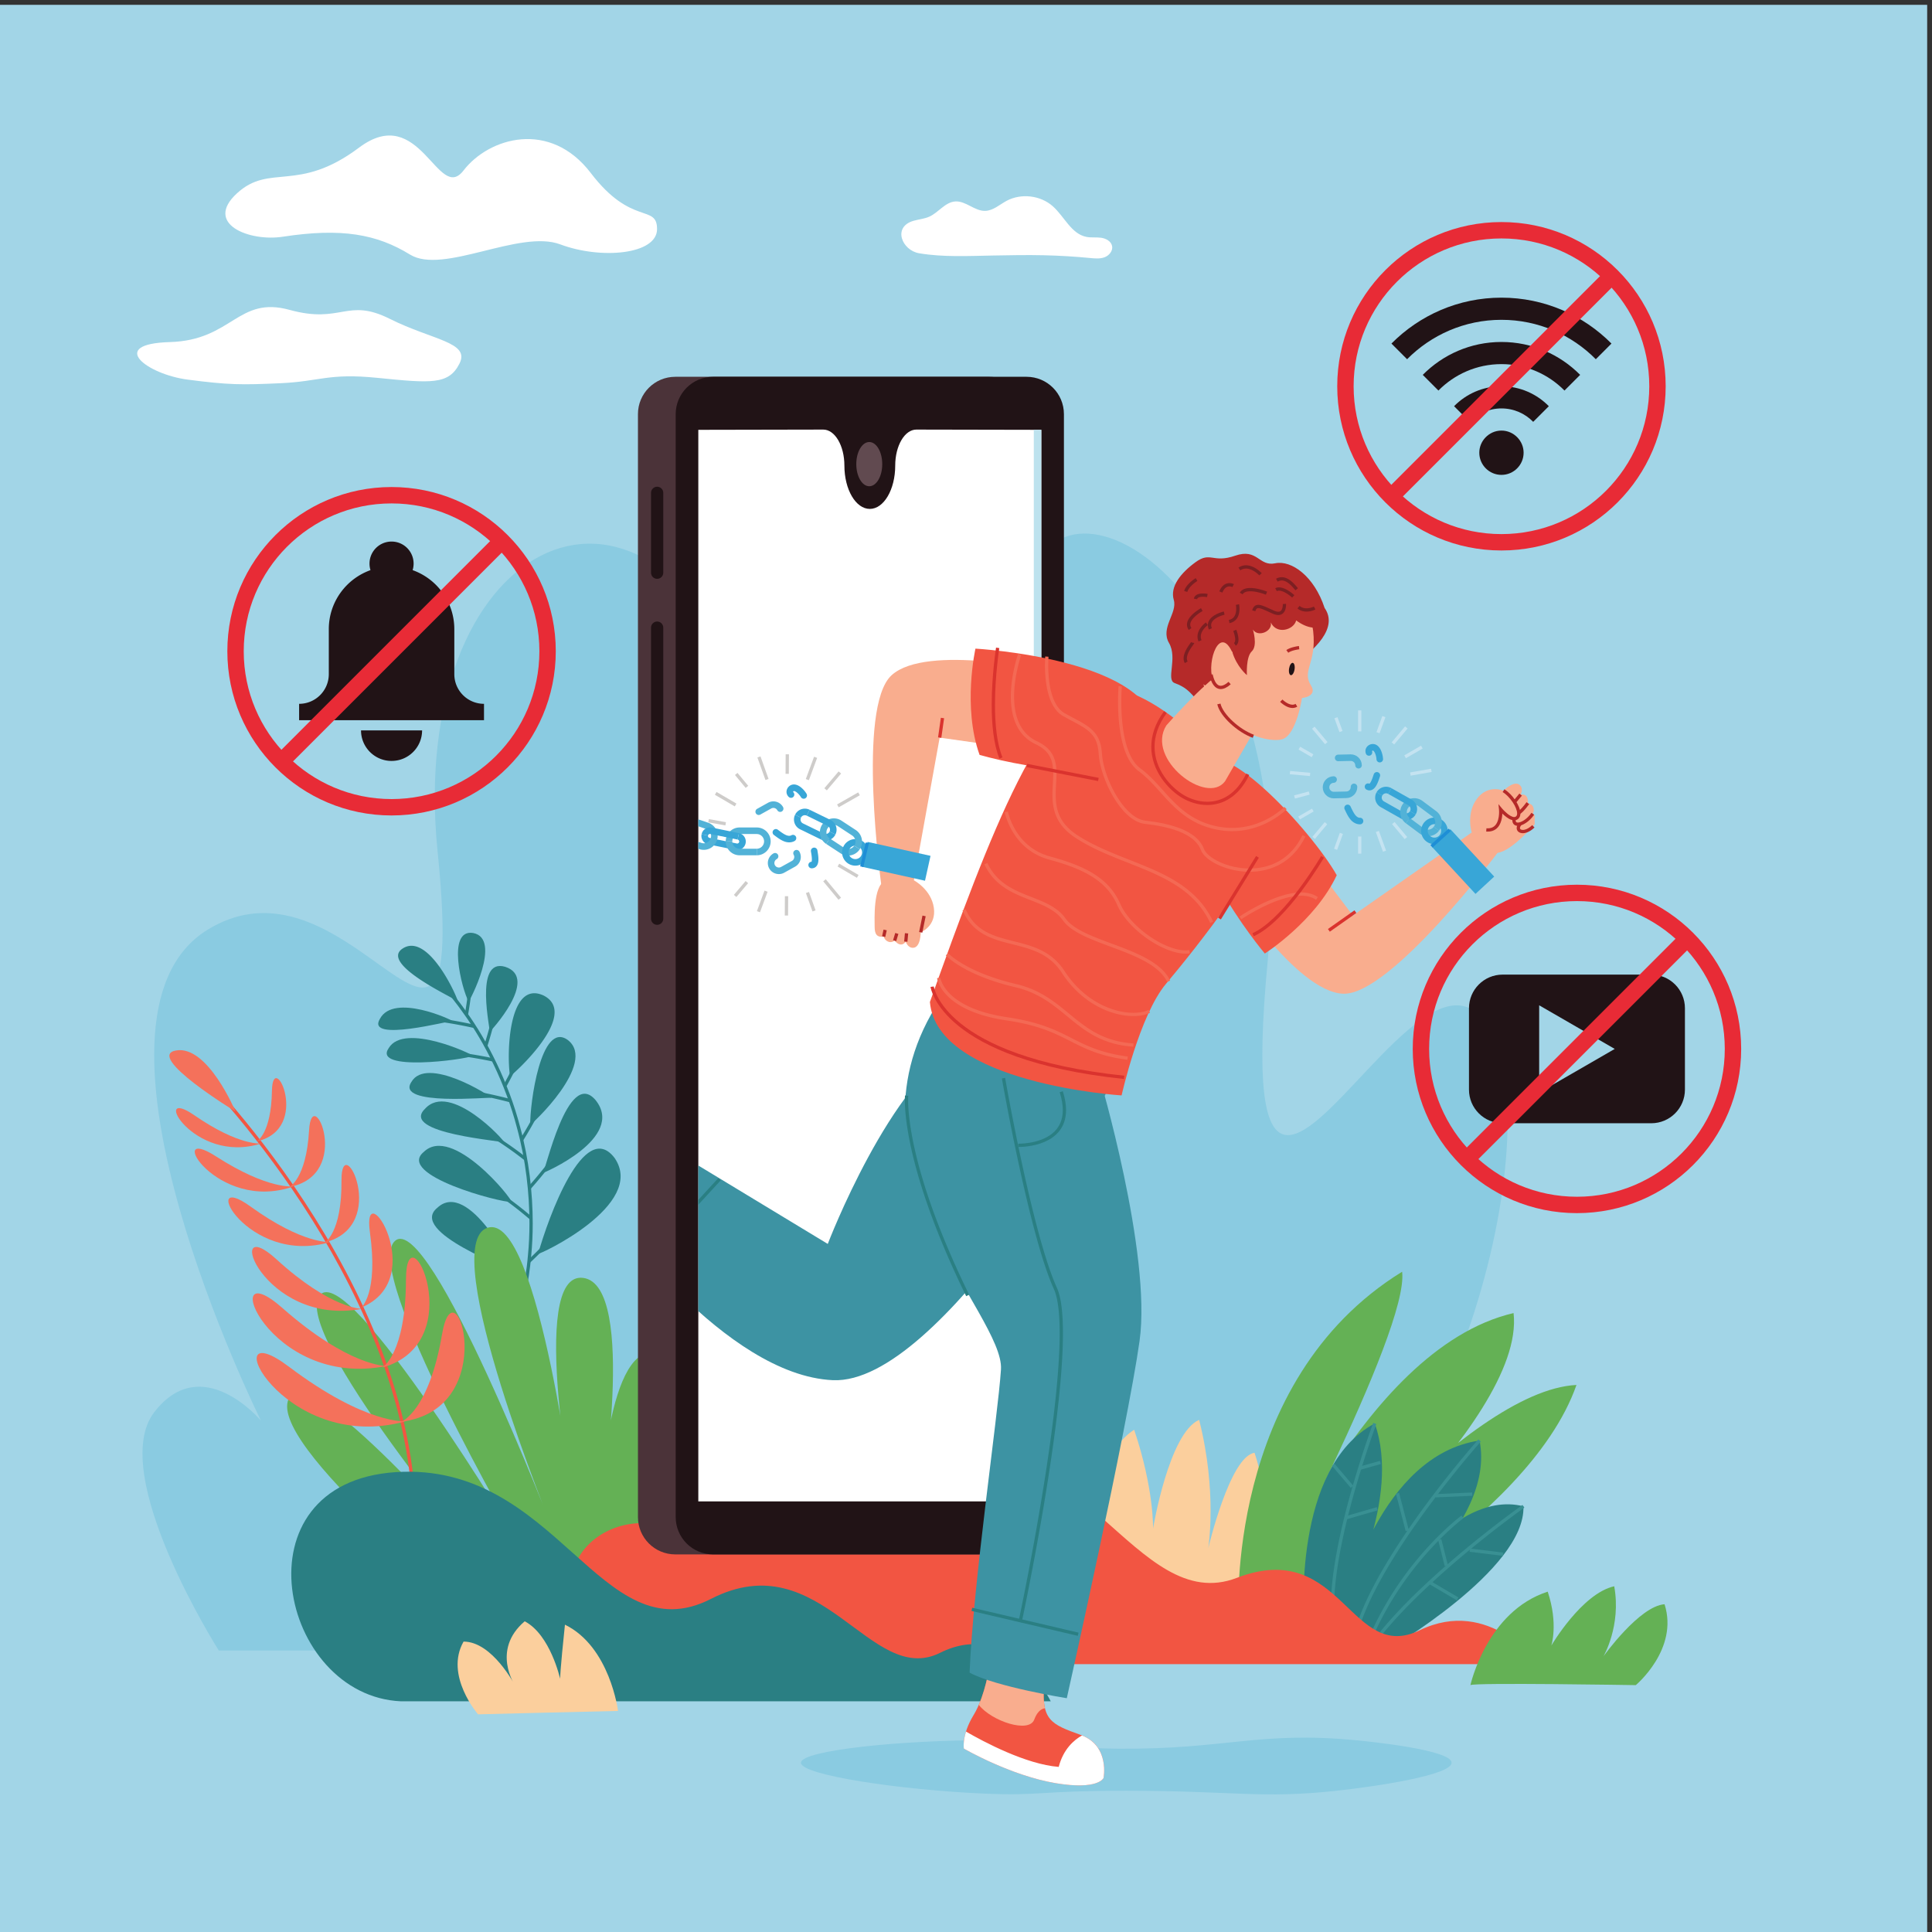 <svg xmlns="http://www.w3.org/2000/svg" height="666.667" width="666.667" xml:space="preserve"><rect width="100%" height="100%" fill="#333333" stroke="none"/><defs><clipPath id="a" clipPathUnits="userSpaceOnUse"><path d="M1811.76 375.809H3981.7v3521.55H1811.76z"/></clipPath></defs><path style="fill:#a2d5e7;fill-opacity:1;fill-rule:nonzero;stroke:none" d="M0 0h5000v5000H0z" transform="matrix(.133 0 0 -.133 0 666.667)"/><path style="fill:#8acbe1;fill-opacity:1;fill-rule:nonzero;stroke:none" d="M1120.7 730.301H567.684s-291.063 458.429-167.36 618.509c123.699 160.08 276.508-21.83 276.508-21.83s-516.637 1040.56-138.258 1273.4c149.496 92 286.5 19.3 392.61-53.4 162.456-111.32 252.486-222.63 204.076 257.15-80.04 793.15 523.91 1120.59 814.98 392.93 291.06-727.66 676.72-109.14 720.38 276.52 43.66 385.65 713.11 43.65 618.51-953.24-61.18-644.77 87.67-464.62 257.55-284.48 92.78 98.38 191.83 196.76 266.36 160.78 211.03-101.88 87.33-1018.72-414.76-1520.808-1026-276.512-2277.58-145.531-2277.58-145.531" transform="matrix(.133 0 0 -.133 0 666.667)"/><path style="fill:#fff;fill-opacity:1;fill-rule:nonzero;stroke:none" d="M2575 4349.59c44.74.85 89.5 1.69 134.23.67 39.67-.91 79.3-3.28 118.78-7.1 12.65-1.23 25.81-2.54 37.72 1.89 11.9 4.43 22.01 16.56 19.6 29.03-2.42 12.5-15.88 19.84-28.49 21.61-12.6 1.77-25.57-.21-38.06 2.22-39.47 7.68-57.33 53.01-87.45 79.64-32.16 28.44-82.45 34.17-120.2 13.69-18.11-9.82-34.7-25.38-55.29-25.81-27.45-.58-50.21 26.33-77.6 24.42-26.13-1.82-43.02-28.41-66.84-39.28-12.86-5.87-27.33-6.93-40.92-10.79-55.74-15.8-30.5-76.96 14.51-84.4 62.77-10.38 126.72-6.98 190.01-5.79M733.387 4398.31c153.019 23.55 244.48 6.62 330.383-46.25 85.9-52.86 284.13 66.08 389.85 26.43 105.73-39.65 251.09-26.43 251.09 39.65 0 66.07-66.07 6.6-171.79 145.37-105.73 138.76-264.32 92.5-330.39 6.6-66.08-85.9-112.33 178.41-270.917 59.47-158.586-118.94-231.265-39.64-317.168-118.94-85.898-79.28 33.043-125.54 118.942-112.33M978.781 4032.25c-126.992 12.7-148.437-9.28-250.488-13.92-102.051-4.64-134.523-4.64-241.215 9.28-106.691 13.91-208.742 92.77-46.387 97.41 162.356 4.64 176.274 120.61 310.793 83.5 134.524-37.11 148.438 32.47 259.766-23.2 111.33-55.66 208.75-60.3 180.91-115.96-27.83-55.67-74.22-51.03-213.379-37.11" transform="matrix(.133 0 0 -.133 0 666.667)"/><path style="fill:#8acbe1;fill-opacity:1;fill-rule:nonzero;stroke:none" d="M3766.15 439.242c.52-32.222-195.77-61.601-298.34-72.773-194.21-21.149-265.05-.168-545.74 0-229.98.152-219.66-13.91-371.11-7.27-212.86 9.321-473.72 47.633-472.98 80.043.74 32.5 264.74 58.817 480.26 58.207 183.96-.527 165.18-20.207 342-21.828 279.3-2.57 364.68 46.18 618.51 21.828 32.69-3.14 246.86-24.629 247.4-58.207" transform="matrix(.133 0 0 -.133 0 666.667)"/><path style="fill:#fbcf9d;fill-opacity:1;fill-rule:nonzero;stroke:none" d="M2810.83 858.809s-12.27 350.311 131.72 444.291c51.8-153.8 49.02-256.33 49.02-256.33s40.91 247.79 119.56 281.96c47.75-187.97 23.61-333.218 23.61-333.218s56.22 239.228 120.19 247.778c70.38-213.61-15.08-384.481-15.08-384.481s-424.01 12.812-429.02 0" transform="matrix(.133 0 0 -.133 0 666.667)"/><path style="fill:#64b155;fill-opacity:1;fill-rule:nonzero;stroke:none" d="M3213.43 817.711s-37.3 610.889 424.37 895.349c18.65-153.88-373.07-886.021-373.07-886.021s261.15 685.501 662.19 778.771c32.65-284.47-606.23-806.751-606.23-806.751s480.32 606.221 769.44 620.211C3964.22 1060.2 3358 752.43 3358 752.43" transform="matrix(.133 0 0 -.133 0 666.667)"/><path style="fill:#2a7f83;fill-opacity:1;fill-rule:nonzero;stroke:none" d="m1105.21 2508.94-1.35.2c-.57-.01-1.6-.07-2.76-.97-1.18-.91-1.65-2.53-1.59-3.37.02-1.07.27-1.53.42-1.9.62-1.22.98-1.47 1.55-2.17 2.01-2.24 6.21-6.3 12.38-12.48 18.45-18.44 53.8-54.97 89.05-105.41l.02-.03.01-.02c54.39-75.39 108.73-182.52 138.4-296.7v-.03l.01-.02c22.67-83.03 32.29-170.02 32.28-247.46 0-28.68-1.31-56.04-3.76-81.4l-.01-.03v-.03c-3.57-43.46-10.52-81.1-16.57-108.4-3.03-13.66-5.83-24.72-7.88-32.67-1.03-3.98-1.87-7.17-2.46-9.56-.3-1.19-.53-2.18-.71-3-.16-.87-.3-1.37-.32-2.38l.25-1.58 1.11-1.73c.67-.69 1.94-1.22 2.97-1.19 2.21.16 2.68 1 3.08 1.27l.69.82-6.97 4.88 2.34-1.64-1.98 2.04-.36-.4 2.34-1.64-1.98 2.04 2.84-2.93v4.07c-2.14-.16-2.53-.95-2.84-1.14l2.84-2.93v4.07-4.2l2.9 3.04c-.65.67-1.89 1.2-2.9 1.16v-4.2l2.9 3.04-2.83-2.97 4.02.84c-.11.38-.19 1.11-1.19 2.13l-2.83-2.97 4.02.84-3.46-.72h3.54l-.08.72-3.46-.72h3.54-1.81l1.8-.19.01.19h-1.81l1.8-.19c0 .13.37 1.91.99 4.3 4.36 17.32 20.72 75.52 26.94 151.21l-4.24.34 4.23-.4c2.48 25.65 3.81 53.27 3.81 82.21 0 78.14-9.68 165.81-32.59 249.7l-4.1-1.12 4.12 1.07c-30 115.37-84.71 223.23-139.73 299.54l-3.45-2.49 3.49 2.44c-25.77 36.86-51.57 66.35-70.92 86.91-9.68 10.27-17.75 18.32-23.37 23.91-2.81 2.79-5.02 4.97-6.47 6.47l-1.53 1.65-.14.17-.01.02-2.02-1.41 2.2 1.09-.18.32-2.02-1.41 2.2 1.09-3.5-1.73h3.89c-.04 1.13-.3 1.48-.39 1.73l-3.5-1.73h3.89-4.17l2.63-3.23c1.14.88 1.6 2.45 1.54 3.23h-4.17l2.63-3.23-2.61 3.2v-4.13c.5.01 1.49.05 2.61.93l-2.61 3.2v-4.13 3.7l-1.04-3.56 1.04-.14v3.7l-1.04-3.56 2.39 8.16" transform="matrix(.133 0 0 -.133 0 666.667)"/><path style="fill:#2a7f83;fill-opacity:1;fill-rule:nonzero;stroke:none" d="M1219.34 2499.12c-1.95-40.44-6.53-80.1-13.53-118.75l8.37-1.51a921.1 921.1 0 0 1 13.65 119.85l-8.49.41M1231.14 2353.81a1168.24 1168.24 0 0 1-153.23 23.65l-.73-8.48c50.44-4.36 101.32-12.14 152.11-23.47l1.85 8.29M1286.49 2417.91c-8.05-40.5-18.33-80.11-30.64-118.66l8.1-2.59a1095.88 1095.88 0 0 1 30.88 119.59l-8.34 1.66M1280.5 2266.75c-60.83 12.76-121.78 20.66-182.09 23.92l-.45-8.49c59.87-3.23 120.39-11.09 180.8-23.76l1.74 8.33M1372.59 2340.32a1102.009 1102.009 0 0 0-65.64-141.6l7.45-4.11c25.04 45.31 47.24 92.98 66.14 142.68l-7.95 3.03M1324.45 2161.05a1213.422 1213.422 0 0 1-153.69 30.04l-1.09-8.44c50.9-6.56 101.92-16.47 152.62-29.82l2.16 8.22M1187.48 2414.34c4.04.27-74.27 182.18-142.87 137.2-62.52-40.72 144.37-133.33 142.87-137.2" transform="matrix(.133 0 0 -.133 0 666.667)"/><path style="fill:#2a7f83;fill-opacity:1;fill-rule:nonzero;stroke:none" d="M1173.49 2363.46c.66 2.45-151.97 73.31-187.72 5.86-38.563-63.18 186.39-3.32 187.72-5.86M1215.75 2414.19c1.67-1.46 87.87 163.01 11.87 177.68-69.38 11.37-29.89-144.99-11.87-177.68M1226.67 2273.16c.88 3.58-178.42 87.55-218.28 19.91-42.48-61.45 197.32-30.13 218.28-19.91M1270.32 2335.36c.41-.99 130.66 139.3 40.52 168.77-82.64 24.79-36.77-169.31-40.52-168.77M1274.5 2164.06c1.36 3.78-167.58 110.83-207.31 41.11-42.07-63.58 206.44-38.05 207.31-41.11" transform="matrix(.133 0 0 -.133 0 666.667)"/><path style="fill:#2a7f83;fill-opacity:1;fill-rule:nonzero;stroke:none" d="M1323.22 2220.54c.99-2.27 184.56 159.67 87.13 209.14-90.12 41.55-96.48-147.43-87.13-209.14M1424.76 2201.51a1048.418 1048.418 0 0 0-75.35-144.54l7.21-4.51c28.61 45.79 54.13 94.47 75.96 145.71l-7.82 3.34M1365.6 2009.33c-50.68 39.83-104.38 73.54-159.79 101.12l-3.79-7.61c54.9-27.33 108.11-60.73 158.32-100.2l5.26 6.69M1471.44 2064.07c-31.44-46.84-65.64-90.86-102.07-131.81l6.36-5.66c36.68 41.24 71.11 85.57 102.77 132.73l-7.06 4.74M1381.15 1854.44c-57.51 49.74-119.67 91.04-184.44 123.87l-3.85-7.58c64.16-32.53 125.75-73.45 182.72-122.72l5.57 6.43M1516.47 1907.92c-44.92-60.12-94.24-115.24-146.74-164.85l5.84-6.18c52.85 49.94 102.49 105.42 147.71 165.94l-6.81 5.09M1369.16 1680.1c-43.3 48.81-90.92 91.6-141.55 128.23l-4.99-6.9c50.14-36.26 97.3-78.63 140.18-126.97l6.36 5.64" transform="matrix(.133 0 0 -.133 0 666.667)"/><path style="fill:#2a7f83;fill-opacity:1;fill-rule:nonzero;stroke:none" d="M1308.5 2047.9c2.8 3.92-141.01 160.37-206 87.68-66.01-64.12 205.62-82.91 206-87.68M1375.74 2094.98c1.43-3.17 174.88 159.29 97.5 219.23-70.1 51.21-98.74-167.12-97.5-219.23M1326.9 1894.13c4.42 5.81-153.66 201.68-227.48 129.7-72.67-59.87 200.28-131.98 227.48-129.7M1408.2 1969.44c-.37-1.92 216.15 90.68 136.94 188.98-72.72 85.49-131.38-192.01-136.94-188.98M1329.51 1713.06c6.1 6.02-114.19 241.39-194.74 166.03-78-62.97 196.06-160.17 194.74-166.03" transform="matrix(.133 0 0 -.133 0 666.667)"/><path style="fill:#2a7f83;fill-opacity:1;fill-rule:nonzero;stroke:none" d="M1396.14 1759.71c-.25-4.51 282.43 126.56 198.42 248.47-79.04 104.15-172.44-155.99-198.42-248.47" transform="matrix(.133 0 0 -.133 0 666.667)"/><path style="fill:#64b155;fill-opacity:1;fill-rule:nonzero;stroke:none" d="m1628.05 970.809-334.76-187.758S709.715 1241.95 746.621 1376.87c36.91 134.91 509.459-417.991 509.459-417.991S756.141 1553.16 829.094 1651.18c72.949 98.03 519.226-646.91 519.226-646.91s-413.425 713.11-323.05 789.17c90.39 76.08 410.21-752.97 410.21-752.97s-304.94 743.09-170.74 786.64c134.21 43.54 229.12-753.9 229.12-753.9s-126.82 642.92 19.2 623.83c142.42-18.63 44.61-600.73 44.61-600.73s15.05 453.4 155.17 404.02c153.9-54.24-84.79-529.521-84.79-529.521" transform="matrix(.133 0 0 -.133 0 666.667)"/><path style="fill:#2a7f83;fill-opacity:1;fill-rule:nonzero;stroke:none" d="M3383.47 807.309s-31.61 398.301 183.35 512.111c69.54-196-75.87-461.529-75.87-461.529s88.52 379.339 347.74 417.269c44.25-221.28-278.19-455.199-278.19-455.199s195.99 335.079 391.99 284.499c6.31-164.378-354.06-373.019-354.06-373.019l-214.96 75.868" transform="matrix(.133 0 0 -.133 0 666.667)"/><path style="fill:#399093;fill-opacity:1;fill-rule:nonzero;stroke:none" d="M3950.04 1107.93c-.14-.12-236.26-166.559-369.65-329.539l6.58-5.379c66.06 80.75 158.11 162.828 233.6 224.629a2858.235 2858.235 0 0 0 95.51 74.869c12.08 9.06 21.8 16.18 28.5 21.04 6.7 4.85 10.35 7.43 10.36 7.44l-4.9 6.94M3835.51 1277.99c-.05-.06-59.65-67.04-128.26-158.87-68.6-91.85-146.22-208.409-182.36-308.249l8-2.902c35.51 98.261 112.8 214.571 181.18 306.061 34.19 45.76 66.15 85.36 89.56 113.5 11.7 14.07 21.27 25.28 27.9 32.97 6.64 7.69 10.32 11.82 10.33 11.84l-6.35 5.65M3562.84 1320.91c-.03-.07-27.45-73.39-54.9-169.45-27.44-96.08-54.94-214.788-54.96-306.222h8.5c-.02 89.813 27.28 208.202 54.64 303.892 13.67 47.86 27.35 90.08 37.61 120.32 5.12 15.12 9.4 27.25 12.39 35.6 2.99 8.34 4.68 12.87 4.68 12.88l-7.96 2.98M3621.71 1137.11l25.3-96.95 8.22 2.15-25.29 96.94" transform="matrix(.133 0 0 -.133 0 666.667)"/><path style="fill:#399093;fill-opacity:1;fill-rule:nonzero;stroke:none" d="m3725.07 1127.6 94.83 4.22-.38 8.5-94.83-4.22M3791.91 1080.49c-.31-.25-144.15-105.99-233.17-300.908l7.73-3.543c44.02 96.422 101.7 170.883 148.36 221.211 23.33 25.17 43.9 44.29 58.62 57.12 7.36 6.41 13.25 11.24 17.3 14.47a275.9 275.9 0 0 0 4.63 3.62c1.05.8 1.57 1.18 1.57 1.18l-5.04 6.85" transform="matrix(.133 0 0 -.133 0 666.667)"/><path style="fill:#399093;fill-opacity:1;fill-rule:nonzero;stroke:none" d="m3731.29 1017.02 16.87-67.438 8.25 2.059-16.87 67.449M3812.88 986.441l86.41-10.543 1.03 8.442-86.41 10.539M3707.98 902.699l71.65-42.16 4.31 7.332-71.65 42.16M3494.24 1070.87l80.08 23.19-2.36 8.17-80.08-23.19M3456.11 1209.18l48.46-56.9 6.48 5.51-48.47 56.91M3530.04 1199.42l52.68 14.74-2.29 8.19-52.68-14.74" transform="matrix(.133 0 0 -.133 0 666.667)"/><path style="fill:#f25542;fill-opacity:1;fill-rule:nonzero;stroke:none" d="M1564.97 694.91H3992.2s-127.93 175.871-308.79 87.942c-88.61-43.09-138.85 13.867-199.13 70.828-62.75 59.289-136.38 118.582-275.5 65.07-130.9-50.34-232.8 52.289-348.99 154.92-125.97 111.28-268.72 222.56-483.41 138.87-412.7-160.88-463.2-254.079-623.31-172.5-160.12 81.56-404.94-86.31-188.1-345.13M494.691 2249.82c.008 0 2.223-2.16 6.434-6.42 31.578-31.95 174.152-180.85 308.73-395.52 134.606-214.67 261.105-495.07 261.075-789.85 0-38.88-2.2-78.018-6.86-117.3l8.44-1c4.71 39.622 6.93 79.09 6.93 118.3-.04 317.07-144.854 616.41-289.463 836.56-144.637 220.16-289.204 361.18-289.344 361.32l-5.942-6.09" transform="matrix(.133 0 0 -.133 0 666.667)"/><path style="fill:#f4715b;fill-opacity:1;fill-rule:nonzero;stroke:none" d="M1052.49 1325.03s-102.81-9.11-302.697 141.45c-199.895 150.57-19.805-230.62 302.697-141.45M1002.57 1468.46s-97.066-1.85-270.257 150.81c-173.196 152.66-39.805-212.9 270.257-150.81M938.965 1616.73s-80.672-.29-221.742 128.57c-141.063 128.85-37.02-176.06 221.742-128.57M857.129 1790.25s-69.445-7.46-207.492 92.21c-138.047 99.67-9.278-156.73 207.492-92.21M762.098 1934.65s-65.028-10.32-201.934 77.8 1.738-149.12 201.934-77.8M677.793 2045.86s-57.211-7.26-173.504 73.1c-116.289 80.36-4.144-129.91 173.504-73.1" transform="matrix(.133 0 0 -.133 0 666.667)"/><path style="fill:#f4715b;fill-opacity:1;fill-rule:nonzero;stroke:none" d="M1041.31 1323.84s71.62 27.52 105.56 226.87c33.95 199.34 157.01-193.07-105.56-226.87" transform="matrix(.133 0 0 -.133 0 666.667)"/><path style="fill:#f4715b;fill-opacity:1;fill-rule:nonzero;stroke:none" d="M992.184 1464.52s60.586 35.29 61.086 228.28 171.2-162.37-61.086-228.28M936.844 1619.9s45.277 34.59 22.914 195.24c-22.363 160.66 158.872-120.39-22.914-195.24M842.508 1789.05s44.64 24.18 43.508 160.93c-1.137 136.75 128.204-117.4-43.508-160.93M750.203 1932.79s44.406 20.06 51.699 147.37c7.293 127.32 116.086-116.25-51.699-147.37M666.051 2051.17s37.652 19.05 39.515 131.46c1.864 112.42 104.293-98.82-39.515-131.46M610.973 2128.75s-71.719 172.53-154.071 158.38c-82.351-14.15 154.071-158.38 154.071-158.38" transform="matrix(.133 0 0 -.133 0 666.667)"/><path style="fill:#2a7f83;fill-opacity:1;fill-rule:nonzero;stroke:none" d="M1040.35 598.539h1685.78s-104.92 216.84-286.79 125.91c-181.87-90.937-307.78 286.791-594.57 139.891-286.79-146.891-398.71 356.74-818.41 328.76-419.688-27.98-300.778-580.569 13.99-594.561" transform="matrix(.133 0 0 -.133 0 666.667)"/><path style="fill:#fbcf9d;fill-opacity:1;fill-rule:nonzero;stroke:none" d="M1603.5 573.531s-20.88 166.77-137.77 223.821c-12.53-118.493-12.53-140.43-12.53-140.43s-25.04 114.098-91.85 149.207c-87.67-74.609-25.04-166.77-25.04-166.77s-58.45 114.102-133.6 114.102c-50.1-87.77 37.57-188.711 37.57-188.711s350.69 8.781 363.22 8.781" transform="matrix(.133 0 0 -.133 0 666.667)"/><path style="fill:#64b155;fill-opacity:1;fill-rule:nonzero;stroke:none" d="M3815 640.5s41.97 191.211 200.52 242.492c27.98-83.933 9.33-139.89 9.33-139.89s79.28 135.238 163.21 153.89c18.66-102.601-27.98-181.871-27.98-181.871s93.27 130.57 158.56 135.238c37.3-116.578-74.62-209.859-74.62-209.859s-422.02 7.012-429.02 0" transform="matrix(.133 0 0 -.133 0 666.667)"/><path style="fill:#4b3339;fill-opacity:1;fill-rule:nonzero;stroke:none" d="M1655.13 1076.56v2861.5c0 53.51 43.38 96.9 96.9 96.9h813.45c53.52 0 96.9-43.39 96.9-96.91V1076.56c0-53.52-43.38-96.9-96.9-96.9h-813.45c-53.52 0-96.9 43.38-96.9 96.9" transform="matrix(.133 0 0 -.133 0 666.667)"/><path style="fill:#211316;fill-opacity:1;fill-rule:nonzero;stroke:none" d="M1753.07 1076.56v2861.5c0 53.51 43.38 96.9 96.9 96.9h813.45c53.52 0 96.91-43.39 96.91-96.91V1076.56c0-53.52-43.39-96.9-96.91-96.9h-813.45c-53.52 0-96.9 43.38-96.9 96.9" transform="matrix(.133 0 0 -.133 0 666.667)"/><path style="fill:#fff;fill-opacity:1;fill-rule:nonzero;stroke:none" d="M2322.62 3804.53c0-62.06-29.51-112.36-65.92-112.36-36.42 0-65.93 50.3-65.93 112.36 0 51.62-24.56 93.47-54.85 93.47l-324.16-.64v-2780.1h889.87v2780.1l-324.16.64c-30.29 0-54.85-41.85-54.85-93.47" transform="matrix(.133 0 0 -.133 0 666.667)"/><path style="fill:#bde2ee;fill-opacity:1;fill-rule:nonzero;stroke:none" d="M2682.17 1117.26h19.457v2780.1h-19.457z" transform="matrix(.133 0 0 -.133 0 666.667)"/><path style="fill:#614a50;fill-opacity:1;fill-rule:nonzero;stroke:none" d="M2288.96 3808.35c0-31.69-15.07-57.38-33.67-57.38-18.59 0-33.66 25.69-33.66 57.38s15.07 57.38 33.66 57.38c18.6 0 33.67-25.69 33.67-57.38" transform="matrix(.133 0 0 -.133 0 666.667)"/><path style="fill:#211316;fill-opacity:1;fill-rule:nonzero;stroke:none" d="M1704.94 2613.07c-8.77 0-15.87 7.11-15.87 15.88v755.17c0 8.77 7.1 15.88 15.87 15.88s15.88-7.11 15.88-15.88v-755.17c0-8.77-7.11-15.88-15.88-15.88M1704.94 3510.75c-8.77 0-15.87 7.11-15.87 15.88v207.24c0 8.77 7.1 15.87 15.87 15.87s15.88-7.1 15.88-15.87v-207.24c0-8.77-7.11-15.88-15.88-15.88" transform="matrix(.133 0 0 -.133 0 666.667)"/><g clip-path="url(#a)" transform="matrix(.133 0 0 -.133 0 666.667)"><path style="fill:#c4e3f1;fill-opacity:1;fill-rule:nonzero;stroke:none" d="M3523.52 3115h8.5v54.36h-8.5zM3523.52 2797.82h8.5v44.39h-8.5zM3475.19 3113.11l-13.03 35.8 7.99 2.91 13.03-35.8-7.99-2.91M3588.18 2802.69l-18.62 51.17 7.99 2.9 18.62-51.16-7.99-2.91M3437.8 3081.69l-33.67 40.14 6.52 5.47 33.67-40.14-6.52-5.47M3644.41 2835.48l-32.71 38.97 6.51 5.47 32.71-38.97-6.51-5.47M3403.23 3048.09l-34.18 19.73 4.25 7.37 34.18-19.74-4.25-7.36M3398.61 2999.09l-52.19 4.68.76 8.47 52.19-4.68-.76-8.47M3359.67 2940.75l-2.18 8.21 38.14 10.14 2.19-8.22-38.15-10.13M3659.93 3000.08l-1.47 8.38 54.41 9.59 1.48-8.37-54.42-9.6M3372.56 2886.58l-4.25 7.36 35.66 20.59 4.26-7.36-35.67-20.59M3647.66 3045.41l-4.25 7.36 43.46 25.1 4.26-7.37-43.47-25.09M3411.5 2835.91l-6.52 5.47 31.97 38.11 6.52-5.47-31.97-38.11M3617.2 3081.06l-6.52 5.46 34.74 41.41 6.52-5.47-34.74-41.4M3469.16 2807.63l-7.99 2.9 15.03 41.3 7.99-2.91-15.03-41.29M3579.27 3110.14l-8 2.91 15.19 41.74 7.99-2.91-15.18-41.74"/><path style="fill:#ceccca;fill-opacity:1;fill-rule:nonzero;stroke:none" d="m1985.99 2988.78-20.91 58.44 8.01 2.87 20.9-58.44-8-2.87M2108 2647.78l-17.08 47.73 8.01 2.86 17.08-47.72-8.01-2.87M1934.66 2968.34l-27.78 33.48 6.54 5.43 27.79-33.48-6.55-5.43M2175.54 2678.08l-39.7 47.84 6.54 5.43 39.71-47.84-6.55-5.43M1906.4 2920.32l-51.65 30.2 4.29 7.34 51.65-30.2-4.29-7.34M2223.22 2735.1l-50.15 29.31 4.29 7.34 50.15-29.31-4.29-7.34M1881.95 2870.96l-44.34 8.07 1.53 8.37 44.33-8.07-1.52-8.37M2175.99 2918.04l-4.21 7.38 54.81 31.25 4.21-7.39-54.81-31.24M1910.54 2685.32l-6.49 5.5 30.43 35.86 6.48-5.5-30.42-35.86M2145.2 2961.91l-6.48 5.5 37.07 43.7 6.49-5.5-37.08-43.7M1971.78 2645.65l-7.97 2.95 19.71 53.27 7.98-2.95-19.72-53.27M2098.63 2988.34l-7.98 2.95 21.42 57.88 7.98-2.95-21.42-57.88M2044.61 2637.22l-8.5.04.27 50.18 8.51-.04-.28-50.18M2046.62 3004.81l-8.51.04.28 50.72 8.5-.05-.27-50.71"/><path style="fill:#b52a29;fill-opacity:1;fill-rule:nonzero;stroke:none" d="M3436.63 3435.27c-26.81 81.77-85.45 124.6-128.2 115.79-42.75-8.8-45.45 39.88-103.78 19.74-58.32-20.15-63.66 11.71-102.58-16.65-38.93-28.37-66.87-63.63-56.74-97.97 10.12-34.34-35.44-72-12.38-111.82 23.05-39.82-8.62-95.57 14.7-104.01 59.73-21.61 38.03-54.23 101.23-46.92 63.21 7.32 358.13 141.16 287.75 241.84"/><path style="fill:#f9ad8e;fill-opacity:1;fill-rule:nonzero;stroke:none" d="m3403.93 2777.33 106.1-140.2 308.27 215.58 69.3-49.82s-279.9-373.56-402.83-368.55c-122.93 5.02-297.95 280.78-297.95 280.78l217.11 62.21"/><path style="fill:#f9ad8e;fill-opacity:1;fill-rule:nonzero;stroke:none" d="M3818.3 2852.71s-15.35 48.51 13.49 87.24c28.85 38.74 69 21.16 69 21.16s27.83 28.28 42.41 14.45c10.31-9.79 2.08-24.57 2.08-24.57s20.97 5 18.73-22.18c17.3-3.18 17.2-20.04 12.84-27.51 14.65-10.98 11.62-21.47-1.46-34.71-13.09-13.24-71.87-78.26-102.85-65.26-37.41 15.71-54.24 51.38-54.24 51.38"/><path style="fill:#b52a29;fill-opacity:1;fill-rule:nonzero;stroke:none" d="M3898.62 2957.45c8.89-5.24 18.55-15.16 25.73-25.82 7.24-10.61 11.92-22.14 11.84-29.54-.03-3.79-1.01-6.1-2.78-7.64-1.52-1.27-2.95-1.73-4.9-1.76-2.61-.02-6.11 1.16-9.74 3.24-5.46 3.09-11.11 8.01-15.28 12.13-2.09 2.06-3.82 3.92-5.02 5.25l-1.38 1.57-.46.54-8.99 10.86 1.49-14.02.03-.4c.08-.87.23-3.07.23-6.08.02-6.9-.88-18.06-5.09-26.9-2.09-4.44-4.93-8.25-8.78-10.96-3.85-2.71-8.77-4.45-15.6-4.47-1.07 0-2.2.05-3.36.14l-.68-8.48c1.38-.11 2.73-.16 4.04-.16 8.32-.02 15.2 2.25 20.51 6.02 7.99 5.67 12.27 14.25 14.63 22.55 2.35 8.34 2.83 16.58 2.84 22.26 0 4.4-.3 7.26-.32 7.38l-4.22-.45-3.28-2.71c.09-.11 5.21-6.3 12.4-12.62 3.6-3.16 7.71-6.35 12.08-8.84 4.38-2.47 9.03-4.32 13.95-4.35 3.61-.03 7.4 1.16 10.44 3.81 4.14 3.54 5.78 8.8 5.74 14.09-.08 10.5-5.55 22.74-13.29 34.3-7.81 11.51-17.97 22.14-28.44 28.38l-4.34-7.32"/><path style="fill:#b52a29;fill-opacity:1;fill-rule:nonzero;stroke:none" d="M3941.98 2953.67c-.01-.01-3.63-4.47-7.46-9.13-1.92-2.33-3.89-4.7-5.48-6.57-.79-.94-1.49-1.75-2.02-2.35l-.64-.71-.18-.19.06-.06-.06.07v-.01l.06-.06-.06.07 5.6-6.4 1.59 1.65c4.11 4.65 15.17 18.3 15.19 18.34l-6.6 5.35M3960.55 2931.28c-.01-.01-.88-1.24-2.38-3.21-2.24-2.96-5.83-7.53-9.62-11.7-3.74-4.17-7.92-7.96-10.34-9.14l3.87-7.58c5.79 3.06 11.63 9.56 16.67 15.49 4.95 5.9 8.68 11.15 8.72 11.2l-6.92 4.94M3973.35 2903.71c-5.62-8.19-12.37-14.63-18.83-18.95-6.43-4.34-12.65-6.44-16.56-6.39-2.25.01-3.53.58-4.26 1.29-.73.71-1.4 1.9-1.43 4.58 0 .85.08 1.83.26 2.93l-8.39 1.38c-.25-1.5-.37-2.94-.37-4.31-.03-4.23 1.29-8.1 4.04-10.72 2.75-2.63 6.44-3.67 10.15-3.66 6.56.05 13.85 2.9 21.29 7.84 7.4 4.95 14.86 12.11 21.11 21.19l-7.01 4.82"/><path style="fill:#b52a29;fill-opacity:1;fill-rule:nonzero;stroke:none" d="M3975.28 2871.76c-9.34-9.14-18.49-12.46-24.39-12.43-2.81 0-4.79.73-5.87 1.58-1.07.88-1.5 1.67-1.55 3.2-.02 1.69.87 4.5 3.74 7.97l-6.57 5.4c-3.67-4.47-5.65-8.96-5.67-13.37-.05-3.96 1.84-7.68 4.86-9.94 3-2.3 6.85-3.34 11.06-3.34 8.88.03 19.74 4.55 30.33 14.84l-5.94 6.09"/><path style="fill:#f25542;fill-opacity:1;fill-rule:nonzero;stroke:none" d="M3105.15 3023.89c51.87 102.91 298.32-167.57 363-282.02-56.12-120-186.62-203.28-186.62-203.28s-263.51 312.39-176.38 485.3"/><path style="fill:#3d93a3;fill-opacity:1;fill-rule:nonzero;stroke:none" d="M2876.42 2187.55s-434.96-768.86-715.77-755.86c-280.82 12.99-575.96 431.36-575.96 431.36l137.69 179.75 425.26-257.6s162.73 426.43 350.47 520.22c187.74 93.8 378.31-117.87 378.31-117.87"/><path style="fill:#f25542;fill-opacity:1;fill-rule:nonzero;stroke:none" d="M2568.11 695.262s-10.71-80.801-42.23-132.59c-31.52-51.793-25.17-86.84-25.17-86.84s120.84-70.113 238.42-89.742c110.39-18.43 123.96 13.34 123.96 13.34s17.33 84.59-59.69 112.082C2726.38 539 2700.26 550 2709.63 646.992c-34.22 27.36-141.52 48.27-141.52 48.27"/><path style="fill:#fff;fill-opacity:1;fill-rule:nonzero;stroke:none" d="M2500.71 475.832s-3.02 16.75 5.51 44.18c45.61-26.364 155.54-85.063 240.58-91.653 11.98 46.2 39.73 69.922 60.49 81.621 72.45-28.941 55.8-110.55 55.8-110.55s-13.57-31.77-123.96-13.34c-117.58 19.629-238.42 89.742-238.42 89.742"/><path style="fill:#f9ad8e;fill-opacity:1;fill-rule:nonzero;stroke:none" d="M2709.63 646.992c-2.79-28.851-2.41-50.043 1.49-66.383-10.9-1.66-20.76-10.578-27.83-29.578-13.46-36.16-110.52-4.301-143.85 38.258 21.1 48.953 28.67 105.973 28.67 105.973s107.3-20.91 141.52-48.27"/><path style="fill:#3d93a3;fill-opacity:1;fill-rule:nonzero;stroke:none" d="M2851.8 2220.86s136.58-460.52 104.77-687.39c-31.82-226.86-188.79-926.911-188.79-926.911s-183.86 29.332-252.2 66.363c9.88 239.269 73.4 663.728 81.42 786.398 9.33 142.94-422.58 527.86-170.03 940.47 232.01-116.97 424.83-178.93 424.83-178.93"/><path style="fill:#f25542;fill-opacity:1;fill-rule:nonzero;stroke:none" d="M2909.96 2170.5s-479.42 29.87-497.34 242.35c153.25 430.21 301.14 824.28 462.43 814.95 161.27-9.32 382.9-281.04 412.69-344.25 29.79-63.22-192.57-340.54-262.05-422.82-69.48-82.29-115.73-290.23-115.73-290.23"/><path style="fill:#f9ad8e;fill-opacity:1;fill-rule:nonzero;stroke:none" d="m2612.05 3074.03-174.06 24.8-67.01-370.16-84.28-13.44s-64.4 462.32 26.4 545.34c90.8 83.02 409.27 10.52 409.27 10.52l-110.32-197.06"/><path style="fill:#f9ad8e;fill-opacity:1;fill-rule:nonzero;stroke:none" d="M2370.98 2728.67s45.07-23.62 51.87-71.44c6.8-47.82-34.08-63.61-34.08-63.61s.16-39.68-19.93-40.13c-14.22-.32-18.78 15.97-18.78 15.97s-11.37-18.31-28.92 2.56c-14.52-9.92-26.33 2.12-28.49 10.49-18.13-2.53-23.38 7.05-23.41 25.67-.03 18.62-4.1 106.17 27.06 118.76 37.61 15.2 74.68 1.73 74.68 1.73"/><path style="fill:#b52a29;fill-opacity:1;fill-rule:nonzero;stroke:none" d="m2393.32 2637.06-8.71-42.59 8.33-1.7 8.71 42.59M2347.79 2591.45l-1.97-21.6 8.47-.77 1.97 21.6M2322.71 2591.95l-5.64-18.7 8.14-2.46 5.64 18.7M2292.34 2600.74l-3.84-17.31 8.3-1.85 3.85 17.32"/><path style="fill:#f9ad8e;fill-opacity:1;fill-rule:nonzero;stroke:none" d="M3406.99 3375.14c9.5-83.14-30.26-102.26-5.75-140.96 18.21-28.76-23.33-32.71-23.33-32.71s-14.02-94.89-50.6-106.71c-36.58-11.83-181.35 19.43-224.11 198.93-42.76 179.49 287.21 226.5 303.79 81.45"/><path style="fill:#211316;fill-opacity:1;fill-rule:nonzero;stroke:none" d="M3344.48 3277.91c-1.39-8.83.67-16.48 4.6-17.09 3.91-.62 8.22 6.04 9.6 14.86 1.39 8.82-.67 16.48-4.59 17.09-3.93.62-8.22-6.04-9.61-14.86"/><path style="fill:#b52a29;fill-opacity:1;fill-rule:nonzero;stroke:none" d="M3321.27 3191.62c.13-.13 3.91-3.95 9.72-7.86 5.82-3.87 13.66-7.99 22.4-8.04 4.09-.01 8.38.99 12.34 3.42l-4.43 7.26c-2.56-1.55-5.14-2.16-7.91-2.17-5.87-.05-12.58 3.14-17.66 6.59a65.475 65.475 0 0 0-6.16 4.72l-1.71 1.54-.54.52-6.05-5.98M3370.06 3336.42c-.11-.01-5.33-.59-11.96-2.15-6.65-1.6-14.65-4.03-20.7-8.38l5.01-6.87c4.22 3.12 11.53 5.56 17.63 6.97 3.06.72 5.83 1.22 7.82 1.53.99.16 1.79.28 2.34.35l.8.1-.94 8.45"/><path style="fill:#f25542;fill-opacity:1;fill-rule:nonzero;stroke:none" d="M2997.81 3109.42c-3.78-148.89-329.8-91.15-456.32-55.46-44.67 124.72-10.69 275.74-10.69 275.74s471.92-26.72 467.01-220.28"/><path style="fill:#b52a29;fill-opacity:1;fill-rule:nonzero;stroke:none" d="M3250.67 3379.14s12.93-41.68-2.86-56.44c-15.79-14.75-12.7-61.79-12.7-61.79s-26.58 21.42-38.3 61.18c-26.95-9.56-38.19-93.12-38.19-93.12s-68.15-10.71-73.37 86.09c-2.61 48.23 83.13 159.73 143.28 170.98 60.15 11.24 126.14 21.56 183.83-30.58 57.69-52.15 12.25-98.45-49.42-52.57-6.16-24.9-50.83-37.71-65.93-5.17 5.33-23.25-33.17-39.61-46.34-18.58"/><path style="fill:#f9ad8e;fill-opacity:1;fill-rule:nonzero;stroke:none" d="m3262.49 3131.2-84.09-145.56c-47.46-64.07-206.66 57.82-152.42 144.74 103.04 116.03 144.13 138.39 144.13 138.39l92.38-137.57"/><path style="fill:#f9ad8e;fill-opacity:1;fill-rule:nonzero;stroke:none" d="M3197.56 3319.14c-32.43 72.99-67.03-20.38-51.15-70.16 15.88-49.78 46.9-11.23 46.9-11.23"/><path style="fill:#b52a29;fill-opacity:1;fill-rule:nonzero;stroke:none" d="M3253.23 3106.3c-18.43 6.61-38.81 19.94-55.16 35.15-16.39 15.15-28.67 32.4-31.53 45.62l-8.3-1.85c3.71-16.26 16.96-34.04 34.04-50 17.12-15.89 38.16-29.75 58.08-36.92l2.87 8"/><path style="fill:#7c1f22;fill-opacity:1;fill-rule:nonzero;stroke:none" d="m3328.15 3445.33.01-.29.02-1.02c.02-2.4-.32-7.71-2.09-11.82-.88-2.07-2.05-3.78-3.51-4.92-1.48-1.14-3.25-1.89-6.13-1.91-2.61-.01-6.15.72-10.71 2.72-9.07 3.97-16.77 7.67-23.43 10.45-6.68 2.75-12.26 4.69-17.62 4.73-3.6.04-7.28-1.1-10.04-3.67-2.77-2.55-4.55-6.09-5.83-10.51l8.17-2.35c1.02 3.56 2.28 5.58 3.4 6.58 1.13.99 2.19 1.41 4.3 1.45 3.07.04 8.03-1.42 14.35-4.08 6.33-2.64 14.07-6.35 23.28-10.39 5.34-2.33 9.98-3.43 14.13-3.44 4.54-.02 8.48 1.42 11.38 3.73 4.39 3.49 6.45 8.4 7.57 12.76 1.11 4.39 1.27 8.42 1.28 10.67 0 1.1-.04 1.78-.05 1.86l-8.48-.55M3287.51 3477.53c-.25.05-23.11 9.4-43.63 9.46-5.37 0-10.65-.65-15.42-2.47-4.76-1.81-9.08-4.96-11.84-9.69l7.34-4.3c1.68 2.84 4.13 4.72 7.54 6.05 3.4 1.31 7.7 1.91 12.38 1.91 8.98.01 19.22-2.19 27.1-4.42a160.235 160.235 0 0 0 12.42-4.07l.94-.36 3.17 7.89M3206.45 3443.18l.12-.66c.24-1.42.73-4.96.73-9.33.02-5.49-.82-12.25-3.59-17.67-2.84-5.42-7.12-9.63-15.47-11.34l1.64-8.34c10.82 2.04 17.79 8.54 21.41 15.83 3.68 7.29 4.5 15.24 4.52 21.52-.01 6.67-.99 11.5-1.02 11.69l-8.34-1.7M3175.16 3426.01c-.2-.05-9.96-2.26-20.04-7.51-5.04-2.64-10.2-6.04-14.27-10.54-4.06-4.47-7.05-10.28-7.04-17.11 0-3.71.87-7.64 2.7-11.67l7.75 3.5c-1.4 3.11-1.95 5.79-1.95 8.17.02 4.33 1.78 7.97 4.85 11.41 4.58 5.13 12.13 9.18 18.51 11.74a91.73 91.73 0 0 0 8.14 2.84c1.03.31 1.86.53 2.43.68l.82.2-1.9 8.29M3367.51 3486.4c-5.2 6.31-11.21 13.28-18.11 18.82-6.89 5.51-14.86 9.75-23.91 9.77-4.82.01-9.83-1.26-14.77-3.98l4.1-7.45c3.82 2.1 7.3 2.92 10.67 2.93 6.24.02 12.5-3.02 18.59-7.91 6.07-4.85 11.78-11.4 16.86-17.58l6.57 5.4M3273.48 3525.44c-.14.15-4.71 5.11-11.99 10.16-7.28 5.01-17.34 10.25-28.75 10.29-6.37.01-13.12-1.74-19.49-6.03l4.74-7.06c5 3.34 9.88 4.57 14.75 4.58 8.66.04 17.41-4.25 23.91-8.78 3.25-2.24 5.93-4.51 7.78-6.19.92-.85 1.64-1.55 2.11-2.02l.53-.55.15-.15 6.26 5.75M3408.93 3438.79l-.31-.15c-1.68-.82-9.89-4.37-18.89-4.34-6.1.01-12.4 1.5-17.98 6.22l-5.5-6.49c7.41-6.29 16-8.25 23.48-8.24 12.72.04 22.77 5.3 23.09 5.44l-3.89 7.56M3358.2 3468.39c-.11.09-5.37 4.99-12.85 9.97-7.53 4.94-17.15 10.17-27.01 10.26-3.26 0-6.57-.63-9.64-2.2l3.85-7.58c1.7.87 3.6 1.27 5.79 1.27 6.6.09 15.46-4.22 22.3-8.83 3.44-2.28 6.41-4.59 8.5-6.31a78.74 78.74 0 0 0 2.44-2.07l.82-.74 5.8 6.23M3201.37 3496.95c-.36.17-4.96 2.64-11.6 2.67-4.14.01-9.13-1.06-13.84-4.39-4.73-3.32-9.05-8.75-12.39-16.97l7.88-3.21c2.89 7.1 6.26 11.02 9.4 13.22 3.14 2.2 6.18 2.83 8.95 2.84 2.2.01 4.19-.44 5.58-.88l1.6-.6.38-.17.07-.03.59 1.16-.62-1.15.03-.01.59 1.16-.62-1.15 4 7.51M3116.04 3434.71c-.14-.08-8.89-4.82-17.83-12.33-4.47-3.76-9-8.21-12.52-13.28-3.51-5.05-6.1-10.81-6.12-17.14-.01-4.65 1.5-9.47 4.74-13.89l6.88 5.01c-2.28 3.16-3.1 6-3.11 8.88-.02 3.89 1.67 8.11 4.59 12.29 4.33 6.26 11.25 12.15 17.05 16.32 2.91 2.09 5.53 3.78 7.41 4.93.94.57 1.7 1.01 2.21 1.31l.76.43-4.06 7.47M3128.71 3397.7c-.18-.13-5.43-3.85-10.79-10.2-5.32-6.33-10.96-15.42-11-26.49 0-4.09.81-8.41 2.68-12.74l7.81 3.36c-1.42 3.29-1.98 6.39-1.99 9.38-.04 7.97 4.32 15.49 9 21.01 2.32 2.75 4.67 4.98 6.41 6.49l2.09 1.72.56.43.15.11-4.92 6.93M3090.05 3345.75l3.2-.51-2.96 1.32-.24-.81 3.2-.51-2.96 1.32 1.12-.5-1.09.57-.03-.07 1.12-.5-1.09.57-1.06-1.58c-2.19-3.11-6.75-9.12-10.76-16.3-3.99-7.22-7.62-15.65-7.65-24.34-.01-4.15.89-8.39 3.11-12.27l7.38 4.22c-1.38 2.43-1.99 5.08-1.99 8.05-.07 7.41 4.21 16.62 8.82 23.99 2.28 3.7 4.6 6.96 6.4 9.46.9 1.26 1.67 2.32 2.28 3.21l.82 1.28c.24.5.52.77.78 2.06l-8.4 1.34M3199.63 3375.42l.2-.5c.97-2.38 4.91-13.33 4.86-21.62 0-2.29-.29-4.32-.85-5.82-.57-1.51-1.28-2.45-2.3-3.14l4.71-7.08c2.75 1.82 4.56 4.5 5.57 7.3 1.03 2.81 1.37 5.77 1.37 8.74-.07 12.1-5.66 25.13-5.71 25.39l-7.85-3.27M3133.21 3471.69c-.16.02-5.53 1.04-12.1 1.04-4.41-.01-9.36-.42-13.87-2.2-2.25-.9-4.42-2.18-6.2-4.07-1.79-1.88-3.09-4.41-3.53-7.26l8.41-1.32c.2 1.24.62 2 1.31 2.75 1.02 1.11 2.95 2.12 5.49 2.73 2.52.63 5.54.87 8.39.87 2.84 0 5.52-.23 7.46-.46.97-.11 1.76-.23 2.29-.31l.79-.13 1.56 8.36M3102.28 3512.61c-.14-.09-6.03-3.61-12.7-9.44-6.64-5.86-14.2-13.93-17.31-23.89l8.13-2.49c2.18 7.31 8.68 14.69 14.78 19.98 3.04 2.66 5.94 4.82 8.06 6.3 1.06.74 1.93 1.31 2.52 1.69l.88.55-4.36 7.3"/><path style="fill:#2a7f83;fill-opacity:1;fill-rule:nonzero;stroke:none" d="M2348.04 2170.35c-.02-.14-.43-4.26-.43-12.49 0-44.21 11.76-206.82 159.12-508.22l7.64 3.74c-146.91 300.48-158.25 461.8-158.25 504.48 0 3.97.1 6.92.19 8.86.05.96.1 1.68.13 2.14l.06.64-8.46.85M2599.36 2214.51c.01-.03 17.64-101.19 43.29-219.99 25.68-118.85 59.24-255.12 91.56-326.23 10.45-22.8 15.13-63.61 15.08-114.91.02-124.71-26.67-311.95-53.39-467.8-13.36-77.94-26.71-148.068-36.73-198.701a7191.27 7191.27 0 0 0-12.1-59.879c-2.92-14.109-4.59-21.859-4.59-21.879l8.31-1.789c.01.039 26.75 124.738 53.49 280.808 26.74 156.09 53.51 343.43 53.52 469.24-.05 51.87-4.43 93.19-15.85 118.44-31.7 69.61-65.41 205.93-90.99 324.5-12.8 59.3-23.61 114.23-31.21 154.32-3.81 20.04-6.81 36.38-8.86 47.71-2.05 11.32-3.15 17.6-3.15 17.62l-8.38-1.46"/><path style="fill:#2a7f83;fill-opacity:1;fill-rule:nonzero;stroke:none" d="m2520.46 833.012 275.83-64.614 1.94 8.282-275.83 64.609M1863.72 1956.03l-192.85-209.87 6.27-5.76 192.84 209.87M2641.66 2036.8c.04 0 .62-.02 1.66-.02 7.28.03 37.28.72 66.05 12.89 14.37 6.1 28.5 15.13 39.08 28.58 10.59 13.44 17.45 31.31 17.43 54.27 0 14.24-2.6 30.44-8.44 48.91l-8.11-2.57c5.63-17.8 8.05-33.14 8.05-46.34-.03-21.3-6.21-37-15.62-49.01-14.1-17.99-36.03-27.7-55.92-32.75-19.87-5.06-37.52-5.48-42.52-5.47-.96 0-1.42.01-1.42.01l-.24-8.5"/><path style="fill:#da332e;fill-opacity:1;fill-rule:nonzero;stroke:none" d="m3514.12 2650.77-68.84-48.54 4.9-6.95 68.84 48.54M2442.2 3098.23l7.26 50.84-8.42 1.2-7.26-50.84"/><path style="fill:#b52a29;fill-opacity:1;fill-rule:nonzero;stroke:none" d="M3187.47 3243.55c-8.42-7.48-15.3-10.35-20.27-10.31-4.64.05-8.38 2.15-12.12 7.16-3.66 4.98-6.75 12.8-8.89 22.74l-8.31-1.8c2.32-10.66 5.62-19.46 10.34-25.96 4.64-6.47 11.26-10.69 18.98-10.65 8.16.05 16.66 4.29 25.91 12.45l-5.64 6.37"/><path style="fill:#f46954;fill-opacity:1;fill-rule:nonzero;stroke:none" d="M2711.81 3309.31c0-.09-.76-9.1-.76-22.82 0-18.31 1.33-44.99 7.7-70.22 6.4-25.15 17.77-49.23 39.01-61.37 27.18-15.39 49.92-25.27 65.7-38.45 15.73-13.22 25.18-29.19 26.98-59.33 1.83-31.95 16.22-75.11 37.74-111.65 10.78-18.25 23.34-34.82 37.19-47.4 13.84-12.55 29.05-21.21 45.16-23.05 29.54-3.34 61.99-9.2 88.93-19.91 27.01-10.73 48.09-26.18 56.24-48.1 2.74-7.27 8.37-14.18 16.03-20.69 23.02-19.41 65.14-35.55 110.48-35.61 26.71 0 54.54 5.7 79.9 20.01 25.36 14.3 48.15 37.24 64.71 71.23l-7.65 3.73c-15.9-32.59-37.38-54.07-61.24-67.55-23.87-13.47-50.2-18.91-75.72-18.91-28.84-.01-56.6 6.98-78.1 16.97-10.75 4.99-19.94 10.73-26.88 16.62-6.96 5.87-11.62 11.92-13.56 17.18-9.53 25.32-33.04 41.87-61.07 53.02-28.11 11.16-61.16 17.06-91.11 20.46-13.63 1.53-27.4 9.09-40.4 20.9-19.51 17.68-37.05 44.71-49.89 72.98-12.86 28.26-21.03 57.83-22.27 80.25-1.67 31.74-12.68 51.09-30.03 65.38-17.28 14.33-40.22 24.13-66.94 39.32-17.98 10.11-28.88 31.87-34.96 56.06-6.11 24.11-7.45 50.25-7.45 68.13 0 6.71.19 12.26.37 16.12.19 3.86.37 5.98.37 5.98l-8.48.72"/><path style="fill:#f46954;fill-opacity:1;fill-rule:nonzero;stroke:none" d="M2902.14 3232.4c-.01-.08-1.41-16.43-1.41-40.41.01-26.7 1.72-62.86 9.09-96.72 7.41-33.81 20.3-65.58 43.91-83.09 31.49-23.15 55.22-55.47 84.56-85.04 29.32-29.56 64.57-56.27 118.75-67.09 13.81-2.77 27.05-3.98 39.63-3.98 86.45.09 141.27 56.71 141.64 57.03l-6.1 5.92-.55-.55c-5.88-5.79-57.63-53.97-134.99-53.9-12.04 0-24.71 1.16-37.96 3.82-52.18 10.49-85.57 35.77-114.39 64.74-28.79 28.94-52.69 61.66-85.54 85.9-20.78 15.2-33.53 45.11-40.65 78.05-7.17 32.9-8.9 68.58-8.89 94.91 0 11.83.34 21.77.69 28.75.34 6.98.68 10.93.68 10.94l-8.47.72M2641.54 3316.11c-.07-.25-18.96-53.36-18.99-110.59.01-24.07 3.35-48.93 13.09-70.94 9.72-21.99 26.03-41.11 51.39-53 19.79-9.32 30.87-20.54 37.31-33.24 6.44-12.71 8.21-27.26 8.2-43.2.01-16.94-2-35.31-2-54.19 0-19.19 2.1-39 10.81-58.26 8.71-19.27 24.04-37.8 49.76-54.44 61.52-39.82 133.13-61.04 197.03-89.44 63.98-28.42 119.92-63.61 151.72-130.95l7.69 3.63c-33.02 69.99-91.4 106.47-155.96 135.09-64.62 28.66-135.74 49.84-195.85 88.81-24.62 15.96-38.61 33.1-46.64 50.81-8.01 17.7-10.06 36.16-10.06 54.75-.01 18.28 2 36.6 2.01 54.19-.01 16.52-1.78 32.51-9.12 47.04-7.31 14.53-20.22 27.23-41.29 37.1-23.42 11.03-38.12 28.27-47.22 48.75-9.08 20.47-12.37 44.2-12.36 67.49-.01 27.69 4.62 54.71 9.26 74.75 2.32 10.02 4.63 18.3 6.37 24.06.86 2.88 1.58 5.13 2.09 6.65.5 1.52.77 2.29.77 2.29l-8.01 2.84M3220.59 2627.46s1.36.93 3.93 2.6c9 5.85 32.55 20.56 61.01 33.74 28.43 13.21 61.86 24.8 90.05 24.77 14.87-.01 28.14-3.17 38.79-10.62l4.87 6.97c-12.49 8.73-27.63 12.15-43.66 12.15-34.78-.05-74.44-15.8-105.72-31.37-31.24-15.6-53.97-31.15-54.07-31.22l4.8-7.02M2606.73 2905.34c.07-.32 4.54-24.25 21.13-51.6 16.55-27.33 45.48-58.18 94.01-71.37 47.07-12.81 84.64-26.99 113.71-45.69 29.08-18.73 49.73-41.82 63.47-73.09 13.75-31.25 43.25-62.24 76.57-85.75 33.38-23.44 70.47-39.43 100.49-39.51 3.72 0 7.34.25 10.83.78l-1.27 8.41c-3.03-.46-6.22-.68-9.56-.68-27-.08-63.25 15.12-95.59 37.96-32.39 22.77-60.98 53.13-73.68 82.2-14.36 32.79-36.42 57.41-66.66 76.83-30.24 19.44-68.6 33.81-116.08 46.74-46.02 12.55-73.13 41.52-88.97 67.58a174.77 174.77 0 0 0-15.97 34.26c-1.52 4.48-2.55 8.14-3.19 10.66a86.13 86.13 0 0 0-.68 2.89l-.2.94-8.36-1.56M2554.04 2769.93c23.41-49.87 64.2-70.53 103.72-86.51 39.7-16 78.12-27.93 99.87-58.73 12.27-17.2 32.99-30.18 57.6-41.76 36.94-17.33 82.99-31.39 123.47-49.03 40.53-17.59 75.07-38.83 89.59-69.06l7.65 3.7c-10.84 22.38-30.79 39.47-54.91 53.68-36.22 21.31-82.22 36.35-123.32 52.16-41.12 15.71-77.15 32.49-93.14 55.24-24.18 33.84-64.58 45.77-103.62 61.68-39.21 15.93-77.07 35.24-99.22 82.25l-7.69-3.62M2497.25 2650.4c13.26-29.85 32.28-48.65 54.09-61.25 32.73-18.9 71.34-24.36 107.72-35.13 36.43-10.79 70.37-26.39 95.4-64.96 53.16-81.98 131.15-112.73 185.93-112.74 17.06.01 31.93 2.96 43.31 8.52l-3.74 7.64c-9.79-4.81-23.51-7.67-39.57-7.66-51.77-.01-127.29 29.32-178.79 108.87-17.59 27.18-39.76 43.78-63.55 54.96-35.7 16.76-74.97 21.77-109.61 33.45-34.69 11.74-64.47 29.39-83.42 71.76l-7.77-3.46M2453.9 2533.73c.54-.61 47.11-51.34 180.69-82.61 65.28-15.3 103.65-50.66 144.95-84.25 41.17-33.53 85.48-65.1 160.9-69.94l.55 8.48c-73.18 4.82-115.04 34.74-156.09 68.06-40.93 33.27-80.84 70.13-148.37 85.93-66.01 15.46-110.23 35.64-137.87 51.86-13.83 8.11-23.51 15.23-29.71 20.29-3.09 2.53-5.32 4.54-6.75 5.9l-1.57 1.54-.35.37-.09.09-6.29-5.72M2431.28 2474.78c.07-.68 2.84-22.04 26.88-46.23 24.04-24.2 69.1-51.02 153.06-63.44 82.88-12.3 123.93-32.54 163.22-52.49 39.26-19.97 76.91-39.76 150.55-49.74l1.15 8.43c-72.58 9.91-108.46 28.9-147.85 48.89-39.35 20.03-82.05 40.96-165.83 53.32-82.68 12.25-125.79 38.41-148.26 61.02-11.25 11.32-17.36 21.79-20.68 29.36-1.66 3.78-2.62 6.84-3.16 8.91-.27 1.03-.43 1.82-.53 2.33l-.09.54-.01.1-8.45-1"/><path style="fill:#da332e;fill-opacity:1;fill-rule:nonzero;stroke:none" d="m2663.45 3022.36 185.48-36.26 1.63 8.34-185.48 36.26M3258.87 2791.65l-98.57-160.11 7.24-4.46 98.57 160.11M2584.25 3332.32c-.01-.13-11.28-71.03-11.29-148.28.03-49.51 4.57-101.57 20.06-139.76l7.88 3.21c-14.77 36.23-19.46 87.61-19.43 136.55 0 38.22 2.8 74.99 5.59 102.19 1.4 13.6 2.8 24.8 3.85 32.6 1.05 7.79 1.74 12.14 1.74 12.16l-8.4 1.33M3427.64 2791.54c0-.01-1.47-2.53-4.24-7.07-9.7-15.89-35.19-56.24-67.34-96.63-32.1-40.39-71.12-80.76-106.72-96.62l3.48-7.76c43.56 19.62 88.6 70.49 123.37 116.5 34.69 46.01 58.74 87.2 58.8 87.29l-7.35 4.29M3020.17 3167.58c-23.71-32.4-33.2-63.87-33.19-92.61 0-31.38 11.23-59.33 26.79-81.97 15.57-22.66 35.47-40.07 53.34-50.63 19.16-11.29 41.8-18.42 65.09-18.43 20.02-.01 40.53 5.32 59.37 17.78 18.85 12.46 35.97 32 49.5 60.11l-7.66 3.69c-13-26.99-29.13-45.2-46.53-56.71-17.4-11.5-36.14-16.36-54.68-16.37-21.54 0-42.79 6.64-60.77 17.25-16.74 9.88-35.87 26.59-50.66 48.12-14.8 21.55-25.28 47.85-25.28 77.16.01 26.86 8.75 56.4 31.54 87.6l-6.86 5.01M2414.25 2452c.08-.85 6.87-48.43 73.12-101.68 66.24-53.27 191.59-112.24 428.74-137.19l.89 8.46c-236.11 24.83-359.81 83.47-424.3 135.36-32.25 25.95-49.75 50.21-59.21 67.87-4.73 8.83-7.44 16.02-8.97 20.94-.76 2.46-1.23 4.36-1.5 5.61l-.28 1.39-.06.37-8.43-1.13"/><path style="fill:#52b2d7;fill-opacity:1;fill-rule:nonzero;stroke:none" d="M2216.38 2818.43c-3.67-5.61-9.75-8.62-16-8.64-3.6.01-7.19 1-10.44 3.13l-37.14 24.31-9.31-14.23 37.14-24.31a35.92 35.92 0 0 1 19.75-5.9c11.74-.02 23.31 5.76 30.23 16.33l-14.23 9.31"/><path style="fill:#38a6d7;fill-opacity:1;fill-rule:nonzero;stroke:none" d="m2243.72 2792.58-8.03 2.79c-2.49-7.21-9.27-11.72-16.48-11.73-1.89.01-3.81.31-5.72.98-7.21 2.48-11.72 9.26-11.73 16.47 0 1.89.31 3.81.98 5.73 2.49 7.21 9.26 11.71 16.47 11.72 1.89 0 3.81-.31 5.73-.97 7.21-2.49 11.71-9.27 11.72-16.48 0-1.89-.31-3.81-.97-5.72l8.03-2.79 8.04-2.79c1.29 3.72 1.91 7.55 1.91 11.3.01 14.28-8.93 27.59-23.15 32.55a34.577 34.577 0 0 1-11.31 1.91c-14.27.01-27.58-8.93-32.54-23.15a34.316 34.316 0 0 1-1.91-11.31c-.01-14.27 8.92-27.59 23.15-32.54 3.72-1.29 7.55-1.91 11.3-1.91 14.28-.01 27.59 8.92 32.54 23.15l-8.03 2.79M2137.33 2849.84l-54.1 26.39c-3.99 1.94-6.28 5.92-6.29 10.08 0 1.65.36 3.3 1.14 4.9l-15.29 7.46a28.22 28.22 0 0 1-2.86-12.36c-.01-10.43 5.83-20.47 15.85-25.36l54.09-26.4 7.46 15.29"/><path style="fill:#38a6d7;fill-opacity:1;fill-rule:nonzero;stroke:none" d="m2399.92 2727.49-163.31 36.18 14.31 64.58 163.31-36.18-14.31-64.58M2152.31 2854.99c-1.94-3.99-5.92-6.28-10.08-6.29-1.65 0-3.3.36-4.9 1.14l-7.46-15.29a28.22 28.22 0 0 1 12.36-2.86c10.43-.01 20.47 5.83 25.36 15.84l-15.28 7.46M2078.08 2891.21c1.94 3.99 5.92 6.28 10.08 6.29 1.64 0 3.29-.36 4.89-1.14l7.46 15.29a28.21 28.21 0 0 1-12.35 2.86c-10.43.01-20.48-5.83-25.37-15.84l15.29-7.46"/><path style="fill:#52b2d7;fill-opacity:1;fill-rule:nonzero;stroke:none" d="M2152.81 2837.23c-5.62 3.68-8.64 9.76-8.65 16.01.01 3.6 1 7.19 3.13 10.44 3.67 5.61 9.75 8.63 16 8.64 3.6-.01 7.18-1 10.44-3.12l37.13-24.32c5.62-3.68 8.64-9.75 8.65-16.01-.01-3.59-1-7.18-3.13-10.43l14.23-9.32a36.038 36.038 0 0 1 5.91 19.75c.01 11.75-5.77 23.32-16.34 30.23l-37.14 24.32a35.932 35.932 0 0 1-19.75 5.91c-11.74.01-23.31-5.76-30.23-16.34a36.014 36.014 0 0 1-5.91-19.75c-.01-11.74 5.77-23.31 16.34-30.23l9.32 14.22"/><path style="fill:#38a6d7;fill-opacity:1;fill-rule:nonzero;stroke:none" d="m2093.05 2896.36 54.1-26.39c3.99-1.94 6.29-5.93 6.3-10.09a11.21 11.21 0 0 0-1.14-4.89l15.29-7.46c1.93 3.96 2.86 8.2 2.85 12.35a28.215 28.215 0 0 1-15.84 25.38l-54.1 26.39-7.46-15.29M2103.91 2803.82c.32-2.42.94-5.58 1.48-9.3.54-3.67.99-7.77.99-11.26.05-3.35-.54-6.1-.96-6.81l-.11-.21 1.14-.94-.62 1.33-.52-.39 1.14-.94-.62 1.33.56-1.2-.27 1.3-.29-.1.56-1.2-.27 1.3.04-.18-.02.18h-.02l.04-.18-.02.18h-.18c-4.7.09-8.58-3.65-8.67-8.34-.08-4.7 3.65-8.58 8.35-8.67h.4c3.14-.03 6.46.88 9.08 2.68 4 2.74 5.94 6.69 6.96 10.2 1.03 3.59 1.3 7.15 1.31 10.66-.01 4.85-.57 9.63-1.17 13.73-.6 4.06-1.26 7.58-1.46 9.07-.61 4.66-4.89 7.93-9.55 7.31a8.498 8.498 0 0 1-7.3-9.55M2058.03 2957.37l-.45.71.72 1.46 1.55.73v2.49l-.05-2.49h.05v2.49l-.05-2.49h.08c.62.01 1.93-.28 3.59-1.16 2.5-1.28 5.59-3.79 8.24-6.6 2.66-2.79 4.95-5.91 6.17-8.03a8.51 8.51 0 0 1 11.63-3.08c4.06 2.36 5.43 7.57 3.07 11.63-2.75 4.68-6.99 10.09-12.32 14.86-2.67 2.37-5.61 4.57-8.91 6.3-3.29 1.71-7.01 3.02-11.24 3.09h.08-.34c-5.54 0-10.42-2.43-13.76-5.9-3.36-3.48-5.49-8.11-5.52-13.3-.06-4.72 2.09-9.85 6.08-13.36 3.5-3.14 8.87-2.86 12.01.64a8.507 8.507 0 0 1-.63 12.01M2053.16 2845.38c-1.46-.84-3.32-1.32-5.55-1.32-2.09-.01-4.44.44-6.62 1.26-7.1 2.57-15.23 8.78-22.95 14.56a8.5 8.5 0 0 1-11.9-1.77c-2.79-3.77-2-9.1 1.77-11.89 7.52-5.51 16.42-12.79 27.15-16.85 3.91-1.44 8.15-2.31 12.55-2.32 4.65 0 9.55 1.01 14.04 3.59 4.07 2.35 5.47 7.55 3.13 11.62-2.35 4.07-7.55 5.46-11.62 3.12"/><path style="fill:#52b2d7;fill-opacity:1;fill-rule:nonzero;stroke:none" d="M1899.86 2829.61c.02 10.55 8.55 19.08 19.1 19.1h44.39c10.54-.02 19.08-8.56 19.1-19.11-.02-10.54-8.56-19.08-19.1-19.1v-17.01c19.94.01 36.1 16.17 36.11 36.11-.01 19.94-16.16 36.11-36.11 36.11l-44.39.01c-19.95-.01-36.11-16.16-36.11-36.11h17.01"/><path style="fill:#38a6d7;fill-opacity:1;fill-rule:nonzero;stroke:none" d="M1913.75 2834.32c2.46-.49 4.16-2.7 4.16-5.1l-.11-1.06v.01c-.48-2.47-2.7-4.17-5.09-4.17l-1.06.1-70.7 14.5c-2.47.49-4.17 2.7-4.17 5.09l.11 1.05-16.66 3.43c-.31-1.5-.46-3-.46-4.48a22.22 22.22 0 0 1 17.76-21.75l70.71-14.5c1.49-.3 2.99-.45 4.47-.45 10.36 0 19.58 7.24 21.75 17.76l.01.01c.3 1.48.45 2.98.45 4.46 0 10.37-7.24 19.59-17.76 21.76l-3.41-16.66"/><path style="fill:#52b2d7;fill-opacity:1;fill-rule:nonzero;stroke:none" d="m1792.7 2884.17-2.74-8.05 42.03-14.3c7.95-2.69 12.95-10.13 12.95-18.07 0-2.04-.32-4.1-1.02-6.16-2.69-7.95-10.14-12.95-18.08-12.96-2.03 0-4.1.33-6.16 1.03l-42.02 14.3c-7.96 2.69-12.95 10.14-12.96 18.08 0 2.03.33 4.09 1.03 6.15 2.69 7.96 10.14 12.95 18.08 12.96 2.03 0 4.09-.33 6.15-1.03l2.74 8.05 2.74 8.05a35.965 35.965 0 0 1-11.63 1.94c-15.05 0-29.06-9.47-34.18-24.49a35.965 35.965 0 0 1-1.94-11.63c0-15.05 9.47-29.06 24.49-34.18l42.03-14.3a35.95 35.95 0 0 1 11.63-1.93c15.05-.01 29.05 9.46 34.18 24.48a36.01 36.01 0 0 1 1.93 11.64c.01 15.04-9.46 29.05-24.48 34.18l-42.03 14.29-2.74-8.05"/><path style="fill:#38a6d7;fill-opacity:1;fill-rule:nonzero;stroke:none" d="M1836.89 2844.75c.49 2.47 2.7 4.17 5.09 4.17l1.06-.11 70.7-14.49 3.42 16.66-70.7 14.49h.01c-1.5.31-3.01.46-4.49.46-10.36 0-19.58-7.25-21.75-17.77l16.66-3.41"/><path style="fill:#52b2d7;fill-opacity:1;fill-rule:nonzero;stroke:none" d="m1963.35 2810.5-44.4.01c-10.54.02-19.08 8.55-19.09 19.09v.01h-8.47l8.42-.94.05.94h-8.47l8.42-.94-16.91 1.88-.05-.94v-.01c.01-19.94 16.16-36.09 36.1-36.1h44.4v17M2059.18 2794.77c1.01-1.81 1.47-3.72 1.47-5.63-.01-4.1-2.14-8.04-5.97-10.17l-28.28-15.74a11.562 11.562 0 0 0-5.63-1.48c-4.1.02-8.05 2.15-10.17 5.97a11.505 11.505 0 0 0-1.47 5.64c.01 4.1 2.14 8.04 5.96 10.17 4.11 2.28 5.58 7.46 3.3 11.57a8.513 8.513 0 0 1-11.57 3.29c-9.39-5.23-14.71-15-14.7-25.03 0-4.71 1.18-9.53 3.62-13.91 5.23-9.39 15-14.71 25.03-14.7 4.71-.01 9.52 1.17 13.91 3.62l28.27 15.74c9.39 5.23 14.72 15 14.71 25.03 0 4.71-1.18 9.52-3.62 13.91a8.516 8.516 0 0 1-11.57 3.29c-4.1-2.29-5.58-7.47-3.29-11.57M1972.62 2899.15l28.27 15.75c1.81 1.01 3.72 1.47 5.63 1.47 4.11-.01 8.05-2.14 10.18-5.97 2.28-4.1 7.46-5.58 11.56-3.29 4.11 2.28 5.58 7.46 3.3 11.57-5.24 9.39-15 14.71-25.04 14.7-4.71 0-9.52-1.18-13.9-3.62l-28.28-15.75c-4.1-2.28-5.57-7.46-3.29-11.56 2.29-4.11 7.47-5.58 11.57-3.3"/><path style="fill:#1e8ed6;fill-opacity:1;fill-rule:nonzero;stroke:none" d="m2246.21 2826.94-14.55-62.11 8.28-1.94 14.55 62.11"/><path style="fill:#52b2d7;fill-opacity:1;fill-rule:nonzero;stroke:none" d="M3719.96 2867.6c-3.76-5.05-9.47-7.68-15.33-7.69a18.98 18.98 0 0 0-11.39 3.79l-35.61 26.52-10.15-13.64 35.6-26.52a36.04 36.04 0 0 1 21.55-7.16c10.99-.01 21.9 5.04 28.98 14.54l-13.65 10.16"/><path style="fill:#38a6d7;fill-opacity:1;fill-rule:nonzero;stroke:none" d="m3736.86 2835.84-5.01 6.87a17.257 17.257 0 0 0-10.26-3.35c-5.41.01-10.68 2.47-14.11 7.16a17.257 17.257 0 0 0-3.35 10.26c.01 5.41 2.47 10.69 7.17 14.11 3.12 2.28 6.67 3.35 10.25 3.36 5.41-.02 10.69-2.47 14.12-7.17 2.27-3.13 3.34-6.68 3.35-10.26-.01-5.41-2.47-10.68-7.17-14.11l5.01-6.87 5.01-6.87c9.24 6.73 14.17 17.25 14.16 27.85 0 7.03-2.17 14.18-6.62 20.28a34.4 34.4 0 0 1-27.86 14.15c-7.03.01-14.18-2.16-20.28-6.61a34.455 34.455 0 0 1-14.15-27.86 34.339 34.339 0 0 1 6.62-20.28c6.73-9.23 17.26-14.16 27.85-14.15 7.03-.01 14.19 2.17 20.29 6.62l-5.02 6.87M3642.95 2903.73l-52.39 29.62c-3.66 2.06-5.68 5.84-5.7 9.77.01 1.87.46 3.73 1.46 5.49l-14.81 8.37a28.016 28.016 0 0 1-3.65-13.86 28.191 28.191 0 0 1 14.33-24.58l52.39-29.62 8.37 14.81"/><path style="fill:#38a6d7;fill-opacity:1;fill-rule:nonzero;stroke:none" d="m3828.12 2693.34-113.57 122.8 48.55 44.91 113.58-122.8-48.56-44.91M3658.22 2907.97c-2.06-3.66-5.84-5.68-9.77-5.69-1.87 0-3.73.45-5.5 1.45l-8.36-14.81c4.36-2.46 9.16-3.65 13.86-3.65 9.82-.01 19.39 5.16 24.58 14.33l-14.81 8.37M3586.32 2948.61c2.06 3.66 5.83 5.68 9.76 5.69 1.87 0 3.73-.46 5.49-1.45l8.37 14.8a28.134 28.134 0 0 1-13.86 3.66c-9.82.01-19.39-5.17-24.57-14.33l14.81-8.37"/><path style="fill:#52b2d7;fill-opacity:1;fill-rule:nonzero;stroke:none" d="M3657.63 2890.22c-5.04 3.76-7.67 9.47-7.69 15.33a18.98 18.98 0 0 0 3.79 11.39c3.76 5.05 9.47 7.68 15.33 7.69 3.98 0 7.94-1.21 11.39-3.78l35.61-26.52c5.05-3.76 7.68-9.48 7.69-15.34-.01-3.98-1.22-7.93-3.79-11.39l13.64-10.16a36.062 36.062 0 0 1 7.16 21.55c.01 10.99-5.04 21.91-14.54 28.98l-35.61 26.52a35.962 35.962 0 0 1-21.55 7.15c-10.98.01-21.9-5.04-28.97-14.54a35.962 35.962 0 0 1-7.15-21.55 36.041 36.041 0 0 1 14.54-28.97l10.16 13.64"/><path style="fill:#38a6d7;fill-opacity:1;fill-rule:nonzero;stroke:none" d="m3601.57 2952.85 52.41-29.62c3.65-2.06 5.68-5.84 5.69-9.77 0-1.87-.46-3.73-1.45-5.49l14.81-8.37c2.46 4.36 3.65 9.16 3.65 13.86.01 9.82-5.17 19.39-14.33 24.58l-52.41 29.61-8.37-14.8M3564.26 3003.87c-.75-2.04-1.56-4.65-2.61-7.7-1.55-4.53-3.65-9.86-5.83-13.43-1.07-1.79-2.16-3.09-2.79-3.6l-.35-.27-.09-.05.57-1.18v1.28l-.57-.1.57-1.18v1.28-1.43l.38 1.38-.38.05v-1.43l.38 1.38-.04-.18.07.18h-.03l-.04-.18.07.18-.14.06c-4.1 2.29-9.28.82-11.56-3.28-2.29-4.11-.82-9.29 3.28-11.57 2.39-1.35 5.2-2.18 8.01-2.17 2.96-.01 5.72.9 7.91 2.17 3.87 2.26 6.34 5.33 8.44 8.49 3.1 4.76 5.29 10.07 7.05 14.8 1.73 4.67 3.03 8.94 3.65 10.6 1.63 4.4-.62 9.29-5.02 10.92a8.49 8.49 0 0 1-10.93-5.02M3559.74 3063.27l-.13.58.41.68 1.79.68.92-.23c.55-.29 1.58-1.15 2.64-2.7 1.61-2.31 3.17-5.97 4.19-9.69 1.05-3.71 1.61-7.54 1.7-9.99.19-4.69 4.15-8.34 8.85-8.15 4.69.19 8.34 4.15 8.15 8.84-.24 5.42-1.47 12.19-3.95 18.9-1.25 3.35-2.83 6.66-4.94 9.73-2.11 3.05-4.79 5.95-8.5 7.99a18.829 18.829 0 0 1-9.06 2.3c-4.92-.02-9.47-1.8-13.04-4.93-3.56-3.09-6.19-7.92-6.17-13.43 0-2.15.4-4.35 1.17-6.45 1.62-4.4 6.51-6.66 10.92-5.04s6.67 6.51 5.05 10.91M3528.28 2890.88l-.31-.01c-1.59 0-3.37.46-5.22 1.44-1.85.98-3.71 2.47-5.26 4.21-5.07 5.59-9.37 14.87-13.48 23.59a8.508 8.508 0 0 1-11.35 4c-4.23-2.03-6.02-7.11-4-11.34 4.07-8.39 8.55-18.98 16.15-27.58 2.77-3.1 6.09-5.84 9.97-7.9 3.86-2.05 8.35-3.42 13.19-3.42l.93.01c4.69.17 8.36 4.11 8.19 8.81a8.505 8.505 0 0 1-8.81 8.19"/><path style="fill:#52b2d7;fill-opacity:1;fill-rule:nonzero;stroke:none" d="m3504.42 2970.87.01-.27c0-6.29-5.04-11.48-11.36-11.61l-32.36-.72h-.27c-6.27 0-11.47 5.04-11.6 11.37v.26c-.01 6.28 5.03 11.47 11.36 11.6 4.7.11 8.42 4 8.32 8.69-.11 4.7-3.99 8.42-8.69 8.32-15.6-.35-28-13.08-28-28.61l.01-.64c.35-15.6 13.08-27.99 28.6-28l.64.01 32.37.71c15.59.36 27.98 13.09 27.98 28.62v.62c-.1 4.69-3.98 8.42-8.68 8.33-4.69-.1-8.42-3.98-8.33-8.68M3471.98 3037.63l32.35.71h.27c6.29.01 11.48-5.04 11.61-11.36.11-4.7 4-8.42 8.69-8.32 4.7.11 8.42 4 8.32 8.69-.36 15.6-13.09 28-28.62 28l-.64-.01-32.35-.71c-4.7-.1-8.42-3.99-8.32-8.69.11-4.69 4-8.42 8.69-8.31"/><path style="fill:#1e8ed6;fill-opacity:1;fill-rule:nonzero;stroke:none" d="m3758.48 2862.66-47.34-42.75 5.7-6.31 47.34 42.75"/></g><path style="fill:#211316;fill-opacity:1;fill-rule:nonzero;stroke:none" d="M3993.34 2177.91v226.42l196.08-113.21zm-182.11 218.72v-211.02c0-48.23 39.09-87.32 87.32-87.32h385.66c48.22 0 87.32 39.09 87.32 87.32v211.02c0 48.22-39.1 87.32-87.32 87.32h-385.66c-48.23 0-87.32-39.1-87.32-87.32" transform="matrix(.133 0 0 -.133 0 666.667)"/><path style="fill:#e82b36;fill-opacity:1;fill-rule:nonzero;stroke:none" d="M4496.18 2291.12h-21.26c-.01-105.98-42.9-201.73-112.34-271.2-69.48-69.44-165.23-112.32-271.21-112.33-105.97.01-201.72 42.89-271.19 112.33-69.44 69.47-112.33 165.22-112.34 271.2.01 105.98 42.9 201.73 112.34 271.2 69.47 69.44 165.22 112.32 271.19 112.34 105.98-.02 201.73-42.9 271.21-112.34 69.44-69.47 112.33-165.22 112.34-271.2h42.52c-.02 235.31-190.75 426.04-426.07 426.05-235.3-.01-426.04-190.74-426.05-426.05.01-235.31 190.75-426.04 426.05-426.05 235.32.01 426.05 190.74 426.07 426.05h-21.26" transform="matrix(.133 0 0 -.133 0 666.667)"/><path style="fill:#e82b36;fill-opacity:1;fill-rule:nonzero;stroke:none" d="m3815.63 1985.31 581.57 581.56-30.07 30.06-581.57-581.56" transform="matrix(.133 0 0 -.133 0 666.667)"/><path style="fill:#211316;fill-opacity:1;fill-rule:nonzero;stroke:none" d="M1015.89 3038.32c43.75 0 79.21 35.47 79.21 79.21H936.68c0-43.74 35.465-79.21 79.21-79.21zm162.83 225.17v116.61c0 70.73-45.17 130.75-108.17 153.23a57.401 57.401 0 0 1 2.55 16.94c0 31.59-25.61 57.2-57.21 57.2-31.593 0-57.206-25.61-57.206-57.2 0-5.9.898-11.59 2.554-16.94-63-22.49-108.172-82.5-108.172-153.23v-116.61c0-42.53-34.476-77.01-77.011-77.01v-42.54h479.675v42.54c-42.54 0-77.01 34.48-77.01 77.01" transform="matrix(.133 0 0 -.133 0 666.667)"/><path style="fill:#e82b36;fill-opacity:1;fill-rule:nonzero;stroke:none" d="M1420.69 3322.9h-21.26c-.01-105.98-42.9-201.73-112.34-271.2-69.47-69.44-165.22-112.33-271.2-112.34-105.976.01-201.726 42.9-271.199 112.34-69.441 69.47-112.328 165.22-112.336 271.2.008 105.98 42.895 201.73 112.336 271.2 69.473 69.44 165.223 112.32 271.199 112.33 105.98-.01 201.73-42.89 271.2-112.33 69.44-69.47 112.33-165.22 112.34-271.2h42.52c-.01 235.31-190.75 426.04-426.06 426.05-235.308-.01-426.042-190.74-426.054-426.05.012-235.32 190.746-426.04 426.054-426.06 235.31.02 426.05 190.74 426.06 426.06h-21.26" transform="matrix(.133 0 0 -.133 0 666.667)"/><path style="fill:#e82b36;fill-opacity:1;fill-rule:nonzero;stroke:none" d="m740.141 3017.08 581.559 581.57-30.06 30.06-581.566-581.56" transform="matrix(.133 0 0 -.133 0 666.667)"/><path style="fill:#211316;fill-opacity:1;fill-rule:nonzero;stroke:none" d="M3895.48 3895.41c-16.4 0-31.13-7-41.61-18.05-9.76-10.31-15.86-24.14-15.86-39.42 0-31.69 25.79-57.48 57.47-57.48 31.69 0 57.49 25.79 57.49 57.48 0 15.28-6.1 29.11-15.86 39.42-10.48 11.05-25.22 18.05-41.63 18.05zm-122.91 63.24 40.59-40.58c20.88 21.45 50.02 34.82 82.32 34.82 32.31 0 61.46-13.37 82.34-34.82l40.58 40.58c-31.3 31.87-74.82 51.71-122.92 51.71-48.09 0-91.6-19.84-122.91-51.71zm-81.26 81.28 40.64-40.66c41.72 42.28 99.6 68.57 163.53 68.57 63.95 0 121.83-26.29 163.55-68.57l40.64 40.66c-52.11 52.68-124.39 85.38-204.19 85.38-79.78 0-152.06-32.7-204.17-85.38zm204.17 200.34c-111.47 0-212.49-45.61-285.42-119.1l40.62-40.63c62.53 63.1 149.17 102.25 244.8 102.25 95.64 0 182.29-39.15 244.82-102.25l40.61 40.63c-72.93 73.49-173.94 119.1-285.43 119.1" transform="matrix(.133 0 0 -.133 0 666.667)"/><path style="fill:#e82b36;fill-opacity:1;fill-rule:nonzero;stroke:none" d="M4300.29 4010.36h-21.26c-.01-105.97-42.9-201.72-112.34-271.2-69.47-69.44-165.23-112.32-271.21-112.33-105.97.01-201.72 42.89-271.19 112.33-69.44 69.48-112.33 165.23-112.34 271.2.01 105.98 42.9 201.73 112.34 271.21 69.47 69.44 165.22 112.32 271.19 112.33 105.98-.01 201.74-42.89 271.21-112.33 69.44-69.48 112.33-165.23 112.34-271.21h42.52c-.01 235.32-190.75 426.05-426.07 426.06-235.3-.01-426.04-190.74-426.05-426.06.01-235.31 190.75-426.04 426.05-426.05 235.32.01 426.06 190.74 426.07 426.05h-21.26" transform="matrix(.133 0 0 -.133 0 666.667)"/><path style="fill:#e82b36;fill-opacity:1;fill-rule:nonzero;stroke:none" d="m3619.74 3704.55 581.56 581.56-30.07 30.07-581.56-581.57" transform="matrix(.133 0 0 -.133 0 666.667)"/></svg>